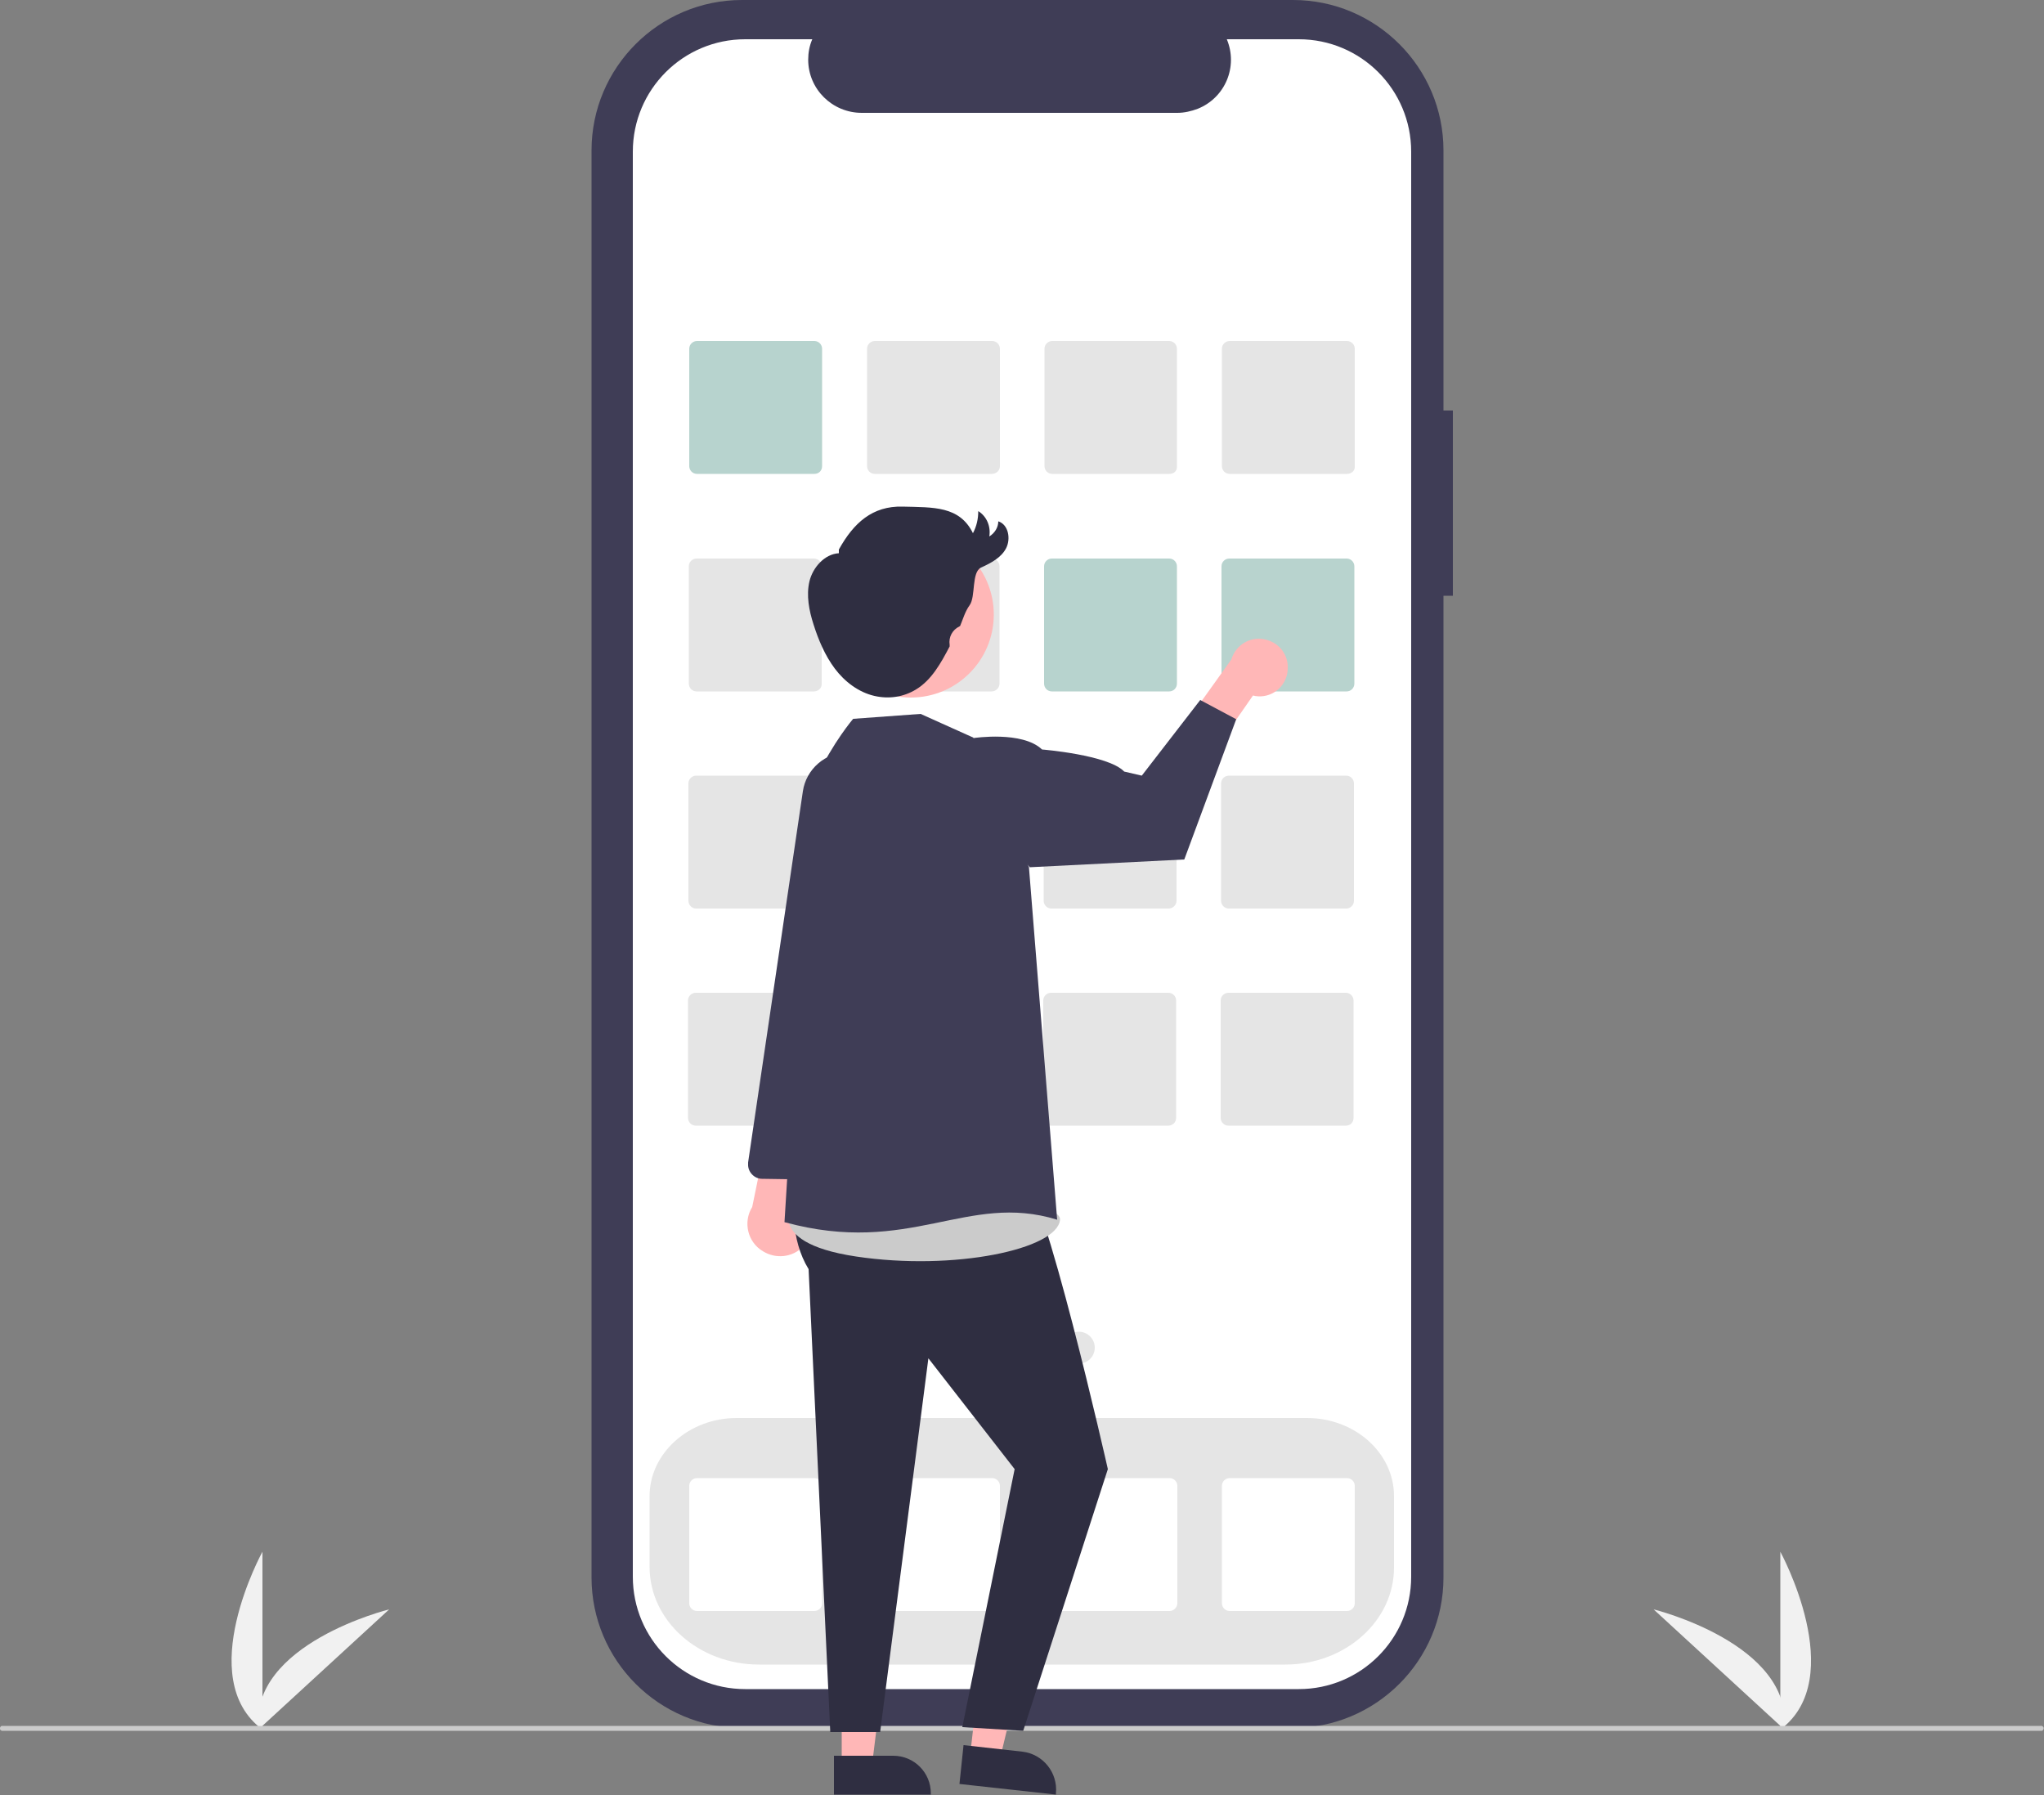 <?xml version="1.0" encoding="utf-8"?>
<!-- Generator: Adobe Illustrator 24.1.2, SVG Export Plug-In . SVG Version: 6.00 Build 0)  -->
<svg version="1.1" id="Capa_1" xmlns="http://www.w3.org/2000/svg" xmlns:xlink="http://www.w3.org/1999/xlink" x="0px" y="0px"
	 viewBox="0 0 500 439" style="enable-background:new 0 0 500 439;" xml:space="preserve">
<rect x="0" y="0" width="500" height="439" fill="#808080" stroke="none"/>
<style type="text/css">
	.st0{fill:#F1F1F1;}
	.st1{fill:#3F3D56;}
	.st2{fill:#FFFFFF;}
	.st3{fill:#E5E5E5;}
	.st4{fill:#B7D3CE;}
	.st5{fill:#B8D3CE;}
	.st6{fill:#CBCBCB;}
	.st7{fill:#FFB7B7;}
	.st8{fill:#2F2E41;}
</style>
<g id="Grupo_504">
	<path id="Trazado_941" class="st0" d="M435.5,423v-43.5C435.5,379.5,452.4,410.4,435.5,423z"/>
	<path id="Trazado_942" class="st0" d="M436.5,423l-32-29.4C404.5,393.6,438.7,402,436.5,423z"/>
	<path id="Trazado_943" class="st0" d="M64.2,423v-43.5C64.2,379.5,47.2,410.4,64.2,423z"/>
	<path id="Trazado_944" class="st0" d="M63.2,423l32-29.4C95.2,393.6,61,402,63.2,423z"/>
	<path id="Trazado_945" class="st1" d="M355.4,100.4h-2.3V36.8c0-20.3-16.5-36.8-36.8-36.8H181.5c-20.3,0-36.8,16.5-36.8,36.8v349
		c0,20.3,16.5,36.8,36.8,36.8l0,0h134.8c20.3,0,36.8-16.5,36.8-36.8l0,0l0,0V145.7h2.3L355.4,100.4L355.4,100.4z"/>
	<path id="Trazado_946" class="st2" d="M317.7,9.6h-17.6c2.8,6.7-0.4,14.3-7.1,17c-1.6,0.6-3.3,1-5,1h-77.2c-7.2,0-13.1-5.8-13.1-13
		c0-1.7,0.3-3.4,1-5h-16.4c-15.2,0-27.5,12.3-27.5,27.5l0,0v348.5c0,15.2,12.3,27.5,27.5,27.5h135.4c15.2,0,27.5-12.3,27.5-27.5l0,0
		V37.1C345.2,21.9,332.9,9.6,317.7,9.6z"/>
	<path id="Trazado_947" class="st3" d="M314.4,407.1H185.7c-14.8,0-26.8-10.7-26.8-23.9v-17.3c0-10.5,9.6-19.1,21.3-19.1h139.5
		c11.8,0,21.3,8.6,21.3,19.1v17.3C341.1,396.4,329.1,407.1,314.4,407.1z"/>
	<path id="Trazado_948" class="st4" d="M199.2,115.9h-28.7c-1.1,0-1.9-0.9-1.9-1.9V85.3c0-1.1,0.9-1.9,1.9-1.9h28.7
		c1.1,0,1.9,0.9,1.9,1.9l0,0v28.7C201.1,115.1,200.3,115.9,199.2,115.9L199.2,115.9z"/>
	<path id="Trazado_949" class="st3" d="M242.6,115.9H214c-1.1,0-1.9-0.9-1.9-1.9V85.3c0-1.1,0.9-1.9,1.9-1.9h28.7
		c1.1,0,1.9,0.9,1.9,1.9l0,0v28.7C244.6,115.1,243.7,115.9,242.6,115.9C242.7,115.9,242.6,115.9,242.6,115.9z"/>
	<path id="Trazado_950" class="st3" d="M286.1,115.9h-28.7c-1.1,0-1.9-0.9-1.9-1.9l0,0V85.3c0-1.1,0.9-1.9,1.9-1.9l0,0H286
		c1.1,0,1.9,0.9,1.9,1.9l0,0V114C288,115.1,287.2,115.9,286.1,115.9L286.1,115.9z"/>
	<path id="Trazado_951" class="st3" d="M329.5,115.9h-28.7c-1.1,0-1.9-0.9-1.9-1.9l0,0V85.3c0-1.1,0.9-1.9,1.9-1.9l0,0h28.7
		c1.1,0,1.9,0.9,1.9,1.9l0,0V114C331.5,115.1,330.6,115.9,329.5,115.9L329.5,115.9z"/>
	<path id="Trazado_952" class="st3" d="M199.1,169.1h-28.7c-1.1,0-1.9-0.9-1.9-1.9v-28.7c0-1.1,0.9-1.9,1.9-1.9h28.7
		c1.1,0,1.9,0.9,1.9,1.9v28.7C201.1,168.2,200.2,169.1,199.1,169.1z"/>
	<path id="Trazado_953" class="st3" d="M242.6,169.1h-28.7c-1.1,0-1.9-0.9-1.9-1.9v-28.7c0-1.1,0.9-1.9,1.9-1.9h28.7
		c1.1,0,1.9,0.9,1.9,1.9v28.7C244.5,168.2,243.6,169.1,242.6,169.1z"/>
	<path id="Trazado_954" class="st4" d="M286,169.1h-28.7c-1.1,0-1.9-0.9-1.9-1.9v-28.7c0-1.1,0.9-1.9,1.9-1.9H286
		c1.1,0,1.9,0.9,1.9,1.9v28.7C287.9,168.2,287.1,169.1,286,169.1z"/>
	<path id="Trazado_955" class="st5" d="M329.4,169.1h-28.7c-1.1,0-1.9-0.9-1.9-1.9v-28.7c0-1.1,0.9-1.9,1.9-1.9h28.7
		c1.1,0,1.9,0.9,1.9,1.9v28.7C331.3,168.2,330.5,169.1,329.4,169.1z"/>
	<path id="Trazado_956" class="st3" d="M199,222.2h-28.7c-1.1,0-1.9-0.9-1.9-1.9v-28.7c0-1.1,0.9-1.9,1.9-1.9l0,0H199
		c1.1,0,1.9,0.9,1.9,1.9l0,0v28.7C200.9,221.3,200.1,222.2,199,222.2z"/>
	<path id="Trazado_957" class="st3" d="M242.4,222.2h-28.7c-1.1,0-1.9-0.9-1.9-1.9l0,0v-28.7c0-1.1,0.9-1.9,1.9-1.9l0,0h28.7
		c1.1,0,1.9,0.9,1.9,1.9l0,0v28.7C244.4,221.3,243.5,222.2,242.4,222.2z"/>
	<path id="Trazado_958" class="st3" d="M285.9,222.2h-28.7c-1.1,0-1.9-0.9-1.9-1.9v-28.7c0-1.1,0.9-1.9,1.9-1.9l0,0h28.7
		c1.1,0,1.9,0.9,1.9,1.9l0,0v28.7C287.8,221.3,286.9,222.2,285.9,222.2z"/>
	<path id="Trazado_959" class="st3" d="M329.3,222.2h-28.7c-1.1,0-1.9-0.9-1.9-1.9v-28.7c0-1.1,0.9-1.9,1.9-1.9l0,0h28.7
		c1.1,0,1.9,0.9,1.9,1.9l0,0v28.7C331.2,221.3,330.4,222.2,329.3,222.2z"/>
	<path id="Trazado_960" class="st3" d="M198.9,275.3h-28.7c-1.1,0-1.9-0.9-1.9-1.9v-28.7c0-1.1,0.9-1.9,1.9-1.9h28.7
		c1.1,0,1.9,0.9,1.9,1.9v28.7C200.9,274.5,200,275.3,198.9,275.3z"/>
	<path id="Trazado_961" class="st3" d="M242.4,275.3h-28.7c-1.1,0-1.9-0.9-1.9-1.9v-28.7c0-1.1,0.9-1.9,1.9-1.9h28.7
		c1.1,0,1.9,0.9,1.9,1.9v28.7C244.3,274.5,243.4,275.3,242.4,275.3L242.4,275.3z"/>
	<path id="Trazado_962" class="st3" d="M285.8,275.3h-28.7c-1.1,0-1.9-0.9-1.9-1.9v-28.7c0-1.1,0.9-1.9,1.9-1.9h28.7
		c1.1,0,1.9,0.9,1.9,1.9v28.7C287.7,274.5,286.8,275.3,285.8,275.3z"/>
	<path id="Trazado_963" class="st3" d="M329.2,275.3h-28.7c-1.1,0-1.9-0.9-1.9-1.9v-28.7c0-1.1,0.9-1.9,1.9-1.9h28.7
		c1.1,0,1.9,0.9,1.9,1.9v28.7C331.1,274.5,330.3,275.3,329.2,275.3z"/>
	<path id="Trazado_964" class="st2" d="M199.2,394h-28.7c-1.1,0-1.9-0.9-1.9-1.9v-28.7c0-1.1,0.9-1.9,1.9-1.9h28.7
		c1.1,0,1.9,0.9,1.9,1.9v28.7C201.1,393.1,200.3,394,199.2,394z"/>
	<path id="Trazado_965" class="st2" d="M242.6,394H214c-1.1,0-1.9-0.9-1.9-1.9v-28.7c0-1.1,0.9-1.9,1.9-1.9h28.7
		c1.1,0,1.9,0.9,1.9,1.9v28.7C244.6,393.1,243.7,394,242.6,394z"/>
	<path id="Trazado_966" class="st2" d="M286.1,394h-28.7c-1.1,0-1.9-0.9-1.9-1.9v-28.7c0-1.1,0.9-1.9,1.9-1.9h28.7
		c1.1,0,1.9,0.9,1.9,1.9v28.7C288,393.1,287.1,394,286.1,394L286.1,394z"/>
	<path id="Trazado_967" class="st2" d="M329.5,394h-28.7c-1.1,0-1.9-0.9-1.9-1.9v-28.7c0-1.1,0.9-1.9,1.9-1.9h28.7
		c1.1,0,1.9,0.9,1.9,1.9v28.7C331.4,393.1,330.6,394,329.5,394z"/>
	<circle id="Elipse_132" class="st3" cx="235.9" cy="329.6" r="3.9"/>
	<circle id="Elipse_133" class="st3" cx="249.9" cy="329.6" r="3.9"/>
	<circle id="Elipse_134" class="st3" cx="263.9" cy="329.6" r="3.9"/>
	<path id="Trazado_968" class="st6" d="M499.2,423.3H0.8c-0.3,0.1-0.7-0.1-0.8-0.4c-0.1-0.3,0.1-0.7,0.4-0.8c0.1,0,0.2,0,0.3,0
		h498.4c0.3-0.1,0.7,0.1,0.8,0.4c0.1,0.3-0.1,0.7-0.4,0.8C499.4,423.3,499.3,423.3,499.2,423.3z"/>
	<path id="Trazado_969" class="st7" d="M196.4,304.9c3-3.1,3-8,0-11.1c-0.3-0.3-0.7-0.6-1.1-0.9l7.6-26.9l-13.8,4.4l-5.1,24.8
		c-2.3,3.7-1.1,8.6,2.6,10.8C189.8,308,193.9,307.5,196.4,304.9L196.4,304.9z"/>
	<path id="Trazado_970" class="st1" d="M200.4,288.4c-0.2,0-0.5,0.1-0.7,0.1l-13.3-0.2c-1.9,0-3.5-1.7-3.4-3.6c0-0.2,0-0.3,0-0.4
		l13.4-90.8c0.8-5.4,5.5-9.5,11-9.5l0,0c6.1,0,11.1,5,11,11.1c0,0.9-0.1,1.7-0.3,2.6l-9.5,38.6l-5.4,49.1
		C203,286.9,201.9,288.1,200.4,288.4L200.4,288.4z"/>
	<path id="Trazado_971" class="st7" d="M205.9,431.8h7.4l3.5-28.4h-10.9L205.9,431.8L205.9,431.8z"/>
	<path id="Trazado_972" class="st8" d="M204,429.4h14.5c5.1,0,9.2,4.1,9.2,9.2l0,0v0.3H204V429.4z"/>
	<path id="Trazado_973" class="st7" d="M237.3,429.4l7.3,0.8l6.7-27.9l-10.8-1.2L237.3,429.4z"/>
	<path id="Trazado_974" class="st8" d="M235.7,426.8l14.4,1.6l0,0c5.1,0.6,8.7,5.2,8.2,10.2l0,0l0,0.3l-23.6-2.6L235.7,426.8z"/>
	<path id="Trazado_975" class="st8" d="M199,273.5c0,0-10.1,22.4-1.2,36.9l5.3,113.2h12.2l11.8-91.4l21.1,27.1l-12.8,63.1l14.9,0.9
		l20.7-64c0,0-15.9-70.5-21.2-72.2l-3.4-16.1L199,273.5z"/>
	<path id="Trazado_976" class="st6" d="M194.5,293.2c0,0-9.1,10.5,14.9,14.1s49.3-1.8,49.9-9C259.9,291,194.5,293.2,194.5,293.2z"/>
	<path id="Trazado_977" class="st7" d="M315,163.6c-0.1,3.9-3.4,6.9-7.2,6.7l0,0c-0.4,0-0.9-0.1-1.3-0.2l-9.1,13.1l-9.3-3.6
		l13.1-18.3c1.1-3.7,4.9-5.9,8.7-4.8C313.1,157.4,315.2,160.3,315,163.6L315,163.6z"/>
	<path id="Trazado_978" class="st1" d="M238.1,180.4l-12.9-5.8l-16.5,1.2c0,0-19.9,23.2-12,45.5l-4.8,77.6
		c30.7,8.4,44.6-7.4,66.7-0.6l-6.9-86.2L238.1,180.4z"/>
	<path id="Trazado_979" class="st1" d="M229.6,186.1l8.6-5.6c0,0,11.9-1.8,16.7,2.8c0,0,16.2,1.3,20.1,5.4l4.3,1l14.3-18.5l8.8,4.7
		l-12.7,34.3l-37.8,1.9L229.6,186.1z"/>
	<circle id="Elipse_135" class="st7" cx="222.8" cy="150.3" r="20.3"/>
	<path id="Trazado_980" class="st8" d="M205.2,134.4c3.6-6.5,8.2-10.7,15.6-10.5c7.5,0.2,13.9-0.2,17.2,6.5c0.9-1.7,1.3-3.5,1.3-5.4
		c2.1,1.3,3.1,3.8,2.7,6.2c1.3-0.8,2.2-2.2,2.2-3.7c2.5,0.8,3.1,4.3,1.9,6.6s-3.7,3.6-6.1,4.7c-2.4,1.1-1.3,7.1-2.8,9.2
		c-1.1,1.5-1.6,3.3-2.3,5c0,0.1-0.1,0.1-0.2,0.2c-1.7,0.8-2.7,2.6-2.4,4.5c0,0.1,0,0.3,0,0.4c-2.1,4-4.4,8.2-8.2,10.5
		c-3.1,1.9-6.7,2.4-10.2,1.6c-3.9-0.9-7.3-3.5-9.7-6.7c-2.4-3.2-4-7-5.2-10.8c-1.1-3.4-1.8-7.1-1-10.5c0.8-3.4,3.7-6.7,7.2-6.9"/>
</g>
</svg>
